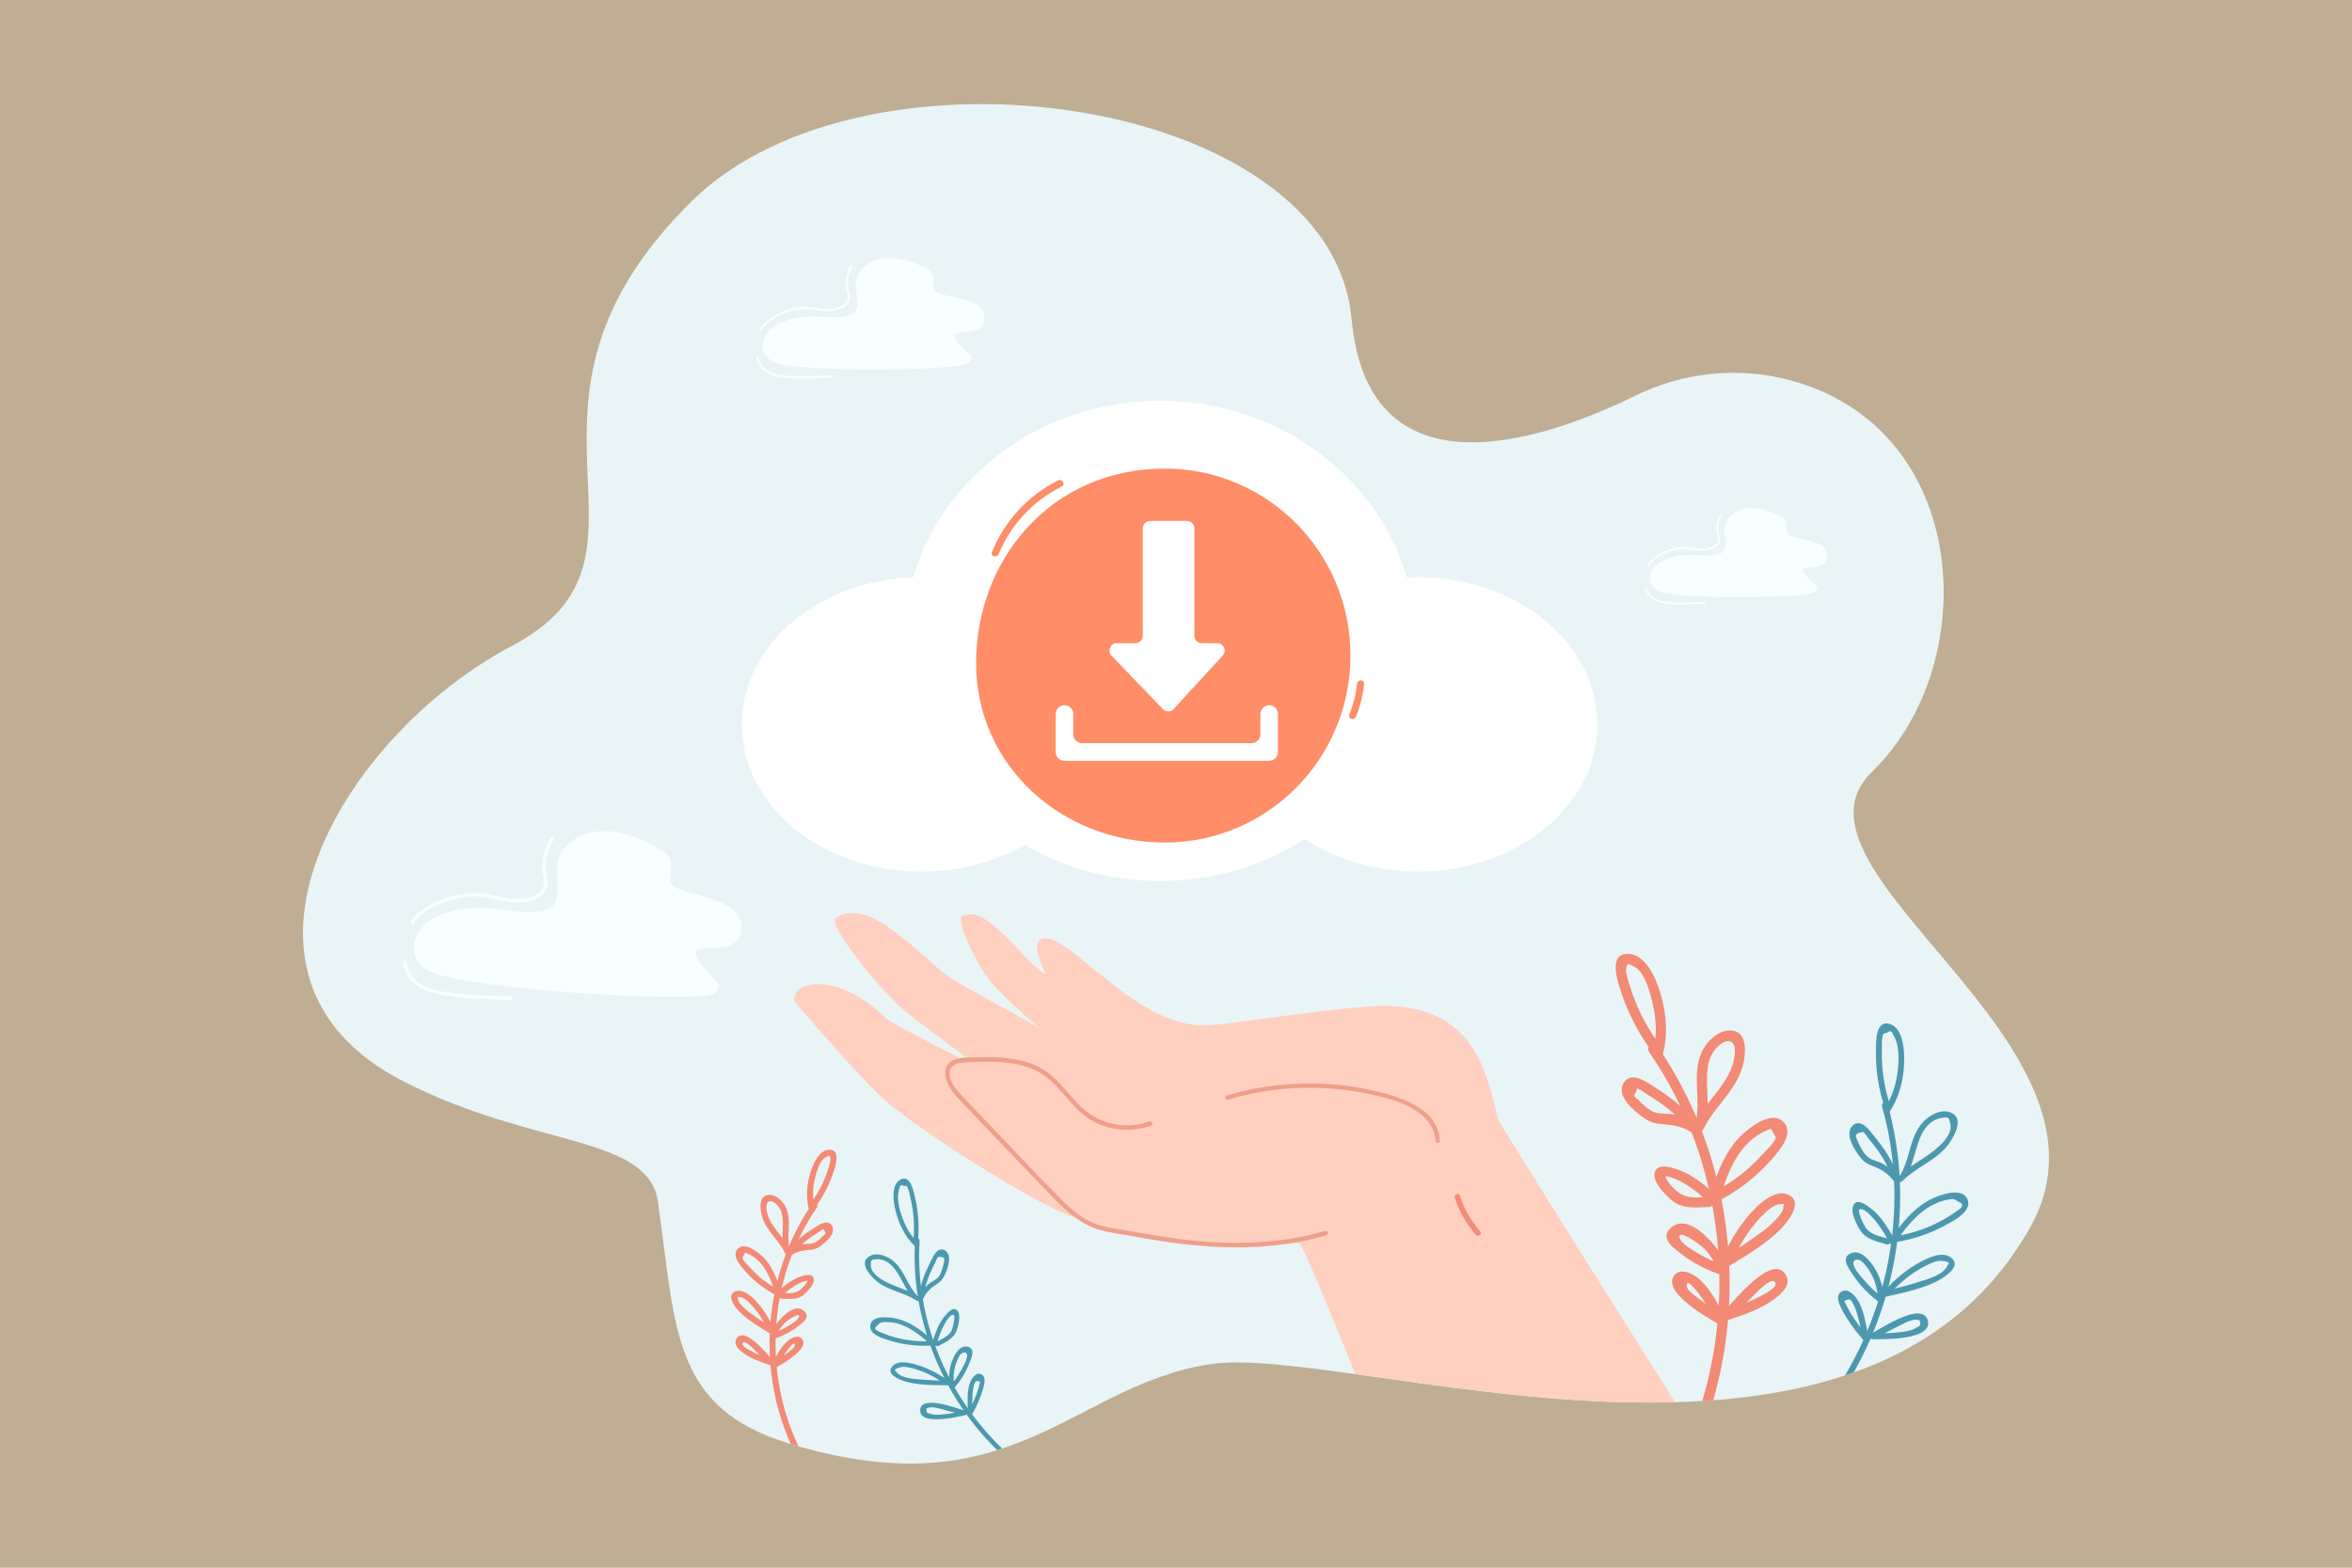 <?xml version="1.0" encoding="utf-8"?>
<!-- Generator: Adobe Illustrator 27.5.0, SVG Export Plug-In . SVG Version: 6.00 Build 0)  -->
<svg version="1.1" id="_x3C_Layer_x3E_" xmlns="http://www.w3.org/2000/svg" xmlns:xlink="http://www.w3.org/1999/xlink" x="0px"
	 y="0px" viewBox="0 0 3000 2000" style="enable-background:new 0 0 3000 2000;" xml:space="preserve">
<rect style="fill:#bfae93;" width="3000" height="2000"/>
<g>
	<defs>
		<path id="SVGID_1_" d="M2283.396,485.105c-66.158-17.786-136.587-10.278-198.08,19.95
			c-106.569,52.386-339.609,138.333-361.404-98.483c-26.212-284.802-619.267-368.101-840.872-150.591
			c-269.585,264.603-10.982,452.295-230.002,567.983C434.017,939.652,256.07,1246.7,514.159,1379.32
			c167.123,85.877,313.137,67.917,325.244,154.652c22.843,163.658,18.16,262.527,168.282,308.001
			c283.887,85.993,358.032-73.636,534.893-101.46c176.861-27.824,829.422,213.731,1047.319-175.413
			c131.354-234.586-333.722-453.075-201.756-580.895C2528.592,848.167,2516.017,547.645,2283.396,485.105z"/>
	</defs>
	<clipPath id="SVGID_00000019648279917565208610000009984316957416840609_">
		<use xlink:href="#SVGID_1_"  style="overflow:visible;"/>
	</clipPath>
	<g style="clip-path:url(#SVGID_00000019648279917565208610000009984316957416840609_);">
		<g>
			<path style="fill:#E9F4F6;" d="M2283.396,485.105c-66.158-17.786-136.587-10.278-198.08,19.95
				c-106.569,52.386-339.609,138.333-361.404-98.483c-26.212-284.802-619.267-368.101-840.872-150.591
				c-269.585,264.603-10.982,452.295-230.002,567.983C434.017,939.652,256.07,1246.7,514.159,1379.32
				c167.123,85.877,313.137,67.917,325.244,154.652c22.843,163.658,18.16,262.527,168.282,308.001
				c283.887,85.993,358.032-73.636,534.893-101.46c176.861-27.824,829.422,213.731,1047.319-175.413
				c131.354-234.586-333.722-453.075-201.756-580.895C2528.592,848.167,2516.017,547.645,2283.396,485.105z"/>
		</g>
	</g>
	<g style="clip-path:url(#SVGID_00000019648279917565208610000009984316957416840609_);">
		<g>
			<path style="fill:#FFCFBF;" d="M1913.146,1502.669c-35.457,18.383-127.929,31.782-226.047,40.82
				c-36.338,3.376-73.508,6.118-108.713,8.363c-86.894,5.395-162.638,7.326-188.511,6.246c-1.226-0.081-2.632-0.235-4.044-0.476
				l-0.087,0.007c-3.704-0.589-8.068-1.826-13.077-3.536c-58.089-20.236-196.108-110.715-236.368-143.984
				c-37.284-30.795-122.927-132.579-122.927-132.579c-4.05-26.877,55.59-38.91,117.87,22.656c3.955,3.882,57.639,31.51,93.36,49.79
				c0.72,0.294,1.445,0.674,2.171,1.055c2.897,1.435,5.621,2.883,8.16,4.171c11.33,5.76,19.389,9.764,21.114,10.678
				c-1.485-1.194-7.018-5.216-15.037-10.967c-1.844-1.341-3.782-2.761-5.813-4.262c-0.646-0.474-1.299-1.034-2.031-1.501
				c-26.205-19.178-67.374-49.503-82.935-62.782c-22.827-19.435-97.74-107.311-83.319-115.902
				c38.526-22.711,86.834,28.156,135.13,69.7c16.78,14.406,96.916,54.137,125.199,73.157c-18.025-15.88-55.54-49.706-67.287-65.542
				c-15.642-21.202-42.339-75.456-32.021-79.552c18.864-7.448,37.397,5.954,83.201,55.965
				c38.674,42.19,128.346,62.984,151.405,75.17c46.291,24.358,134.009-2.272,276.035-14.825
				c60.73-5.468,113.965,6.429,144.013,59.483c24.347,42.99,27.695,99.656,44.849,138.043
				C1930.795,1489.563,1925.306,1496.429,1913.146,1502.669z"/>
			<path style="fill:#FFCFBF;" d="M1343.599,1261.303c0,0-43.233-72.825-4.829-63.443c38.404,9.382,116.638,113.569,200.044,110.322
				l-46.067,32.828L1343.599,1261.303z"/>
			<g>
				<g>
					<path style="fill:#FFCFBF;" d="M2147.551,1806.348l-384.457,29.265c-17.741-38.468-96.339-241.173-106.253-250.09l-0.093-0.08
						c-0.379-0.407-0.659-0.647-1.032-0.967c-2.517-2.161-4.635-3.655-6.373-4.743c-3.377-2.008-5.322-2.383-5.415-2.463
						c-18.162-10.816-40.838-19.11-65.541-25.42l-0.093-0.08c-94.294-24.276-216.676-20.363-217.049-20.683
						c-28.189-29.221,26.599-65.032,106.996-95.113l10.809-7.182c46.678-17.494,78.393-26.198,121.548-38.457
						c5.885-1.668,30.414-2.202,35.873-3.75c0.087-0.007,0.087-0.007,0.087-0.007c4.605-1.309,9.13-2.525,13.482-3.727
						c26.373-7.235,77.886,6.642,87.099,6.353c128.768-4.04,128.777-18.255,147.115-1.702l0.007,0.086
						c5.42,4.815,7.856,8.202,7.856,8.202C1890.579,1400.788,2144.417,1800.662,2147.551,1806.348z"/>
				</g>
				<path style="fill:#FFCFBF;" d="M1743.023,1571.94c-77.453,23.049-216.411,16.855-296.54,0.813
					c-20.927-4.189-42.87-5.349-61.577-15.624c-16.815-9.236-30.435-23.224-43.759-37.026
					c-39.711-41.134-79.202-82.481-118.47-124.039c-10.892-11.527-21.449-31.296-8.889-40.977c4.521-3.485,10.604-3.94,16.303-4.258
					c35.976-2.008,75.139-3.138,104.349,17.959c19.351,13.977,31.575,36.008,50.494,50.565
					c22.789,17.535,54.776,22.325,81.702,12.236L1743.023,1571.94z"/>
				<g>
					<path style="fill:#EF9F8A;" d="M1690.412,1570.337c-55.364,16.294-113.425,18.011-170.543,12.194
						c-29.294-2.984-58.06-8.594-87.099-13.252c-14.574-2.338-29.451-4.671-42.865-11.159c-13.277-6.422-24.646-16.433-35.061-26.71
						c-21.701-21.413-42.47-43.848-63.539-65.88c-21.577-22.563-43.155-45.131-64.536-67.88
						c-7.253-7.717-18.796-21.255-14.871-32.906c2.274-6.748,9.302-8.499,15.643-9.064c7.243-0.646,14.573-0.844,21.84-1.049
						c26.174-0.738,54.364,0.498,77.488,14.194c25.173,14.91,38.146,43.316,62.795,58.884c23.347,14.745,52.698,17.623,78.577,8.267
						c3.464-1.252,0.956-6.41-2.49-5.164c-26.841,9.704-57.954,4.747-80.26-13.14c-21.171-16.976-34.118-42.219-58.591-55.379
						c-24.057-12.935-52.271-14.185-78.992-13.317c-10.692,0.347-25.716-1.231-34.918,5.256c-8.435,5.946-8.554,16.329-5.249,25.223
						c4.734,12.737,14.849,22.116,23.971,31.751c11.379,12.019,22.776,24.02,34.192,36.003
						c22.832,23.967,45.739,47.862,68.719,71.687c19.942,20.675,40.085,42.244,68.624,50.287
						c14.184,3.997,28.907,5.572,43.367,8.233c15.13,2.784,30.279,5.405,45.518,7.527c66.32,9.237,134.616,10.081,199.359-8.974
						C1694.994,1574.937,1693.959,1569.293,1690.412,1570.337L1690.412,1570.337z"/>
				</g>
				<g>
					<path style="fill:#EF9F8A;" d="M1836.546,1455.291c-2.426-41.004-48.712-55.462-81.872-63.279
						c-40.011-9.433-81.691-12.027-122.573-7.777c-22.841,2.375-45.434,6.91-67.438,13.475c-3.357,1.002-1.514,6.129,1.842,5.127
						c37.457-11.175,76.619-16.188,115.686-14.952c19.507,0.617,38.965,2.846,58.116,6.599c18.658,3.656,37.989,8.149,55.218,16.388
						c17.904,8.563,34.347,23.871,35.588,44.832C1831.322,1459.205,1836.753,1458.792,1836.546,1455.291L1836.546,1455.291z"/>
				</g>
			</g>
			<g>
				<path style="fill:#F18E7B;" d="M1855.52,1528.061c4.386,13.456,10.933,26.266,19.281,37.696
					c2.353,3.222,4.856,6.333,7.491,9.329c0.637,0.724,1.261,1.278,2.246,1.47c0.868,0.169,1.991-0.022,2.708-0.566
					c1.391-1.054,2.22-3.458,0.904-4.954c-4.579-5.206-8.749-10.765-12.453-16.627c-1.838-2.909-3.563-5.889-5.168-8.933
					c-0.092-0.175-0.619-1.19-0.268-0.506c-0.205-0.399-0.408-0.8-0.608-1.201c-0.402-0.803-0.795-1.61-1.18-2.421
					c-0.749-1.577-1.466-3.168-2.152-4.773c-1.527-3.578-2.891-7.224-4.097-10.922c-0.578-1.772-2.813-2.862-4.556-2.147
					C1855.838,1524.255,1854.901,1526.162,1855.52,1528.061L1855.52,1528.061z"/>
			</g>
		</g>
	</g>
	<g style="clip-path:url(#SVGID_00000019648279917565208610000009984316957416840609_);">
		<g>
			<g>
				<path style="fill:#4C99AF;" d="M2271.898,1854.252c94.233-84.588,146.925-210.874,144.348-337.186
					c-0.73-35.773-5.984-71.253-15.704-105.686c-1.314-4.657,5.821-7.058,7.139-2.39c34.93,123.73,11.595,260.904-59.192,367.886
					c-20.106,30.387-43.889,58.083-71.006,82.424C2273.916,1862.503,2268.286,1857.494,2271.898,1854.252L2271.898,1854.252z"/>
			</g>
		</g>
		<g>
			<g>
				<path style="fill:#4C99AF;" d="M2387.73,1701.037c9.481,0.035,18.989,0.077,28.439-0.796c8.616-0.796,21.946-1.484,29.083-7.036
					c4.108-0.989,5.05-4.034,2.825-9.136c-3.655-0.748-7.251-0.529-10.79,0.658c-5.273,1.468-10.119,4.274-14.968,6.726
					c-9.682,4.894-19.315,9.888-28.972,14.831c-4.274,2.188-8.436-4.09-4.122-6.298c10.02-5.13,63.325-40.694,69.8-15.174
					c6.392,25.197-58.492,23.785-70.822,23.74C2383.377,1708.533,2382.881,1701.019,2387.73,1701.037L2387.73,1701.037z"/>
			</g>
		</g>
		<g>
			<g>
				<path style="fill:#4C99AF;" d="M2403.161,1647.146c14.829-3.363,29.578-7.144,44.1-11.666
					c10.652-3.317,32.346-9.157,36.734-21.089c3.288-2.992,1.688-4.855-4.8-5.589c-1.814-0.096-3.627-0.191-5.441-0.287
					c-3.909,0.284-7.785,1.809-11.355,3.34c-6.839,2.932-13.384,6.746-19.622,10.788c-12.611,8.171-23.729,18.135-33.596,29.44
					c-3.186,3.65-8.778-1.39-5.585-5.048c13.502-15.47,29.478-28.543,47.709-38.076c10.789-5.642,30.559-14.398,40.218-1.557
					c8.193,10.891-15.092,24.367-22.438,27.91c-19.681,9.491-42.348,14.168-63.533,18.973
					C2400.86,1655.349,2398.438,1648.218,2403.161,1647.146L2403.161,1647.146z"/>
			</g>
		</g>
		<g>
			<g>
				<path style="fill:#4C99AF;" d="M2418.367,1577.025c15.352-2.569,30.317-6.884,44.582-13.14
					c6.973-3.058,13.729-6.573,20.255-10.491c3.138-1.884,6.226-3.849,9.239-5.929c1.466-0.981,2.9-2.006,4.303-3.075
					c7.844-4.964,8.198-8.76,1.062-11.388c-4.96-3.527-6.164-3.683-11.602-2.88c-4.131,0.61-8.217,1.696-12.138,3.132
					c-7.173,2.626-13.885,6.382-20.025,10.913c-12.542,9.255-22.429,21.502-31.587,33.977c-2.863,3.899-8.434-1.169-5.585-5.048
					c12.905-17.577,27.625-34.417,47.656-43.959c10.332-4.922,36.245-14.228,44.033-0.966c9.59,16.33-17.004,29.37-27.583,35.164
					c-19.416,10.634-40.331,17.556-62.136,21.205C2414.061,1585.339,2413.634,1577.817,2418.367,1577.025L2418.367,1577.025z"/>
			</g>
		</g>
		<g>
			<g>
				<path style="fill:#4C99AF;" d="M2420.862,1501.781c10.326-10.504,22.781-17.865,34.973-25.947
					c12.616-8.364,38.271-27.299,30.983-45.144c-0.277-4.172-2.516-5.788-6.718-4.849c-2.753,0.007-5.439,0.466-8.058,1.377
					c-4.3,1.426-8.427,3.975-11.713,7.06c-6.777,6.363-10.68,15.093-13.678,23.724c-5.4,15.544-8.027,31.652-16.931,45.782
					c-2.56,4.062-9.286,0.667-6.696-3.443c12.239-19.423,12.291-43.876,25.087-62.967c8.24-12.293,28.88-26.416,43.792-16.022
					c13.478,9.395-2.795,34.846-10.338,43.151c-15.774,17.365-38.723,25.65-55.119,42.327
					C2423.062,1510.273,2417.453,1505.249,2420.862,1501.781L2420.862,1501.781z"/>
			</g>
		</g>
		<g>
			<g>
				<path style="fill:#4C99AF;" d="M2402.875,1415.788c9.397-13.667,14.73-29.044,17.064-45.415
					c2.258-15.839,3.611-36.408-5.365-50.626c-1.605-4.767-4.263-5.418-7.974-1.955c-3.85,0.041-5.593,1.686-5.228,4.935
					c-1.501,3.612-0.856,10.216-0.994,14.109c-0.27,7.573-0.116,15.164,0.431,22.721c1.259,17.375,4.795,34.374,10.157,50.935
					c1.494,4.616-5.646,7.003-7.139,2.39c-7.507-23.189-11.467-47.379-11.06-71.783c0.174-10.416-1.028-40.402,17.49-34.806
					c17.317,5.233,18.997,33.848,18.567,48.169c-0.688,22.918-6.153,45.715-19.253,64.769
					C2406.866,1423.164,2400.129,1419.781,2402.875,1415.788L2402.875,1415.788z"/>
			</g>
		</g>
		<g>
			<g>
				<path style="fill:#4C99AF;" d="M2412.288,1500.017c-4.174-12.389-10.622-23.464-18.326-33.976
					c-3.438-4.692-7.068-9.237-10.753-13.736c-1.593-1.944-4.568-7.255-6.916-8.207c-7.728,1.056-10.521,3.675-8.378,7.857
					c0.603,1.73,1.298,3.423,2.085,5.079c2.921,6.425,6.944,14.359,12.463,19.002c4.666,3.925,10.916,4.913,16.347,7.371
					c9.756,4.416,17.568,11.491,23.743,20.144c2.82,3.952-3.487,8.061-6.299,4.122c-7.141-10.005-16.032-15.707-27.403-20.033
					c-6.272-2.386-11.087-5.04-15.396-10.333c-7.076-8.693-21.445-30.281-10.686-40.986c10.619-10.566,21.85,5.84,27.846,13.21
					c11.927,14.66,22.734,30.048,28.814,48.096C2420.977,1502.228,2413.835,1504.61,2412.288,1500.017L2412.288,1500.017z"/>
			</g>
		</g>
		<g>
			<g>
				<path style="fill:#4C99AF;" d="M2410.146,1585.274c-4.498-7.907-8.968-15.915-14.473-23.182
					c-3.564-4.705-16.281-21.182-23.388-19.447c-4.559,1.112,5.888,21.909,8.189,24.719c6.638,8.104,18.375,10.123,28.05,12.849
					c4.637,1.307,3.133,8.686-1.54,7.369c-12.448-3.508-27.01-6.399-34.365-18.141c-4.459-7.119-13.223-23.952-8.319-32.408
					c5.05-8.708,16.914,0.693,22.337,4.889c13.196,10.212,21.696,24.973,29.807,39.231
					C2418.833,1585.349,2412.548,1589.495,2410.146,1585.274L2410.146,1585.274z"/>
			</g>
		</g>
		<g>
			<g>
				<path style="fill:#4C99AF;" d="M2395.823,1660.562c-12.502-9.392-23.427-20.659-32.076-33.71
					c-4.817-7.268-16.131-21.325-3.969-27.482c11.67-5.909,22.55,5.773,28.602,14.268c8.36,11.733,13.003,25.454,14.444,39.723
					c0.488,4.831-7.029,5.284-7.515,0.474c-0.991-9.817-3.571-19.352-8.256-28.078c-1.976-3.68-4.273-7.227-6.847-10.516
					c-1.637-2.091-3.428-4.271-5.473-5.989c-3.95-3.318-11.92-3.476-10.573,3.66c1.393,7.377,10.714,16.935,15.477,22.459
					c6.335,7.347,13.486,13.785,21.235,19.607C2404.741,1657.884,2399.677,1663.457,2395.823,1660.562L2395.823,1660.562z"/>
			</g>
		</g>
		<g>
			<g>
				<path style="fill:#4C99AF;" d="M2375.474,1708.248c-9.972-11.54-19.031-23.93-26.098-37.484
					c-3.228-6.191-8.704-17.654-0.744-22.847c8.019-5.231,16.797,4.224,20.727,10.439c7.443,11.772,9.83,27.118,12.507,40.505
					c0.939,4.697-6.191,7.13-7.139,2.39c-1.627-8.133-3.386-16.276-5.73-24.237c-1.22-4.142-2.545-8.323-4.57-12.156
					c-2.075-3.929-3.995-9.281-8.762-6.349c-3.098,0.47-3.749,1.847-1.952,4.131c1.103,2.396,2.307,4.739,3.614,7.03
					c1.937,3.524,4.033,6.963,6.204,10.346c5.111,7.963,10.806,15.49,16.992,22.648
					C2383.647,1706.279,2378.643,1711.916,2375.474,1708.248L2375.474,1708.248z"/>
			</g>
		</g>
	</g>
	<g style="clip-path:url(#SVGID_00000019648279917565208610000009984316957416840609_);">
		<g>
			<g>
				<path style="fill:#F28A75;" d="M2128.099,1889.49c73.616-130.982,84.512-292.667,33.8-433.672
					c-14.519-40.369-34.231-78.569-58.515-113.92c-4.72-6.87,6.308-13.658,11.025-6.793
					c87.265,127.031,113.208,292.019,73.779,440.597c-11.104,41.84-27.456,82.145-48.663,119.877
					C2135.448,1902.834,2124.007,1896.77,2128.099,1889.49L2128.099,1889.49z"/>
			</g>
		</g>
		<g>
			<g>
				<path style="fill:#F28A75;" d="M2201.647,1671.271c11.608-3.892,23.321-7.741,34.405-12.993
					c4.599-2.179,28.845-13.617,28.66-19.445c-0.472-14.895-24.172,9.88-26.744,12.521c-8.888,9.125-17.747,18.279-26.62,27.418
					c-5.793,5.967-15.224-2.91-9.399-8.91c8.921-9.188,61.685-75.285,76.919-41.311c5.304,11.828-7.317,22.505-15.611,28.676
					c-17.136,12.751-37.806,19.713-57.837,26.429C2197.504,1686.311,2193.746,1673.92,2201.647,1671.271L2201.647,1671.271z"/>
			</g>
		</g>
		<g>
			<g>
				<path style="fill:#F28A75;" d="M2197.931,1604.588c13.919-8.542,27.601-17.451,40.917-26.908
					c7.695-5.465,15.439-11.025,22.16-17.686c4.486-4.445,14.566-14.049,13.741-20.763c1.759-3.274,0.641-4.199-3.353-2.774
					c-2.623-0.432-5.027,0.085-7.212,1.552c-5.031,2.004-9.098,5.83-12.993,9.49c-5.698,5.354-10.956,11.385-15.78,17.52
					c-11.067,14.076-19.675,29.528-26.519,46.042c-3.188,7.692-14.593,1.551-11.426-6.09c10.219-24.657,24.933-47.866,44.326-66.382
					c10.143-9.685,28.972-22.94,43.087-11.975c13.599,10.565-6.556,34.406-14.472,42.29c-18.798,18.722-43.216,32.921-65.684,46.709
					C2197.625,1619.969,2190.807,1608.959,2197.931,1604.588L2197.931,1604.588z"/>
			</g>
		</g>
		<g>
			<g>
				<path style="fill:#F28A75;" d="M2187.23,1520.135c15.69-8.445,30.431-18.344,43.711-30.268
					c5.932-5.327,11.57-10.962,16.895-16.896c3.921-4.369,17.118-16.258,17.048-22.187c-1.976-3.586-3.953-7.171-5.929-10.757
					c-2.53,0.718-4.968,1.665-7.317,2.843c-3.725,1.67-7.261,3.606-10.637,5.903c-6.743,4.589-12.774,10.334-17.925,16.654
					c-13.142,16.124-20.689,35.792-26.913,55.4c-2.506,7.894-15.158,5.109-12.637-2.835c8.012-25.241,18.207-50.729,37.587-69.511
					c10.568-10.241,37.469-31.33,52.463-18.215c17.079,14.938-4.777,38.464-14.745,49.835
					c-18.284,20.858-40.426,37.934-64.809,51.058C2186.72,1535.091,2179.866,1524.099,2187.23,1520.135L2187.23,1520.135z"/>
			</g>
		</g>
		<g>
			<g>
				<path style="fill:#F28A75;" d="M2161.318,1434.283c9.491-19.362,24.517-34.338,36.562-51.986
					c4.972-7.285,9.376-15.19,12.02-23.639c2.252-7.197,6.255-24.261-1.291-29.135c-8.459-5.464-20.473,7.601-24.448,14.299
					c-5.864,9.88-6.921,21.846-6.92,33.072c0.003,19.685,2.901,38.85-1.681,58.278c-1.915,8.117-14.551,5.281-12.636-2.835
					c6.823-28.926-4.741-59.825,6.672-87.994c6.254-15.435,24.85-34.459,43.499-28.74c18.272,5.604,12.662,37.409,7.841,50.521
					c-10.375,28.217-35.1,47.542-48.192,74.249C2169.073,1447.86,2157.652,1441.761,2161.318,1434.283L2161.318,1434.283z"/>
			</g>
		</g>
		<g>
			<g>
				<path style="fill:#F28A75;" d="M2107.768,1344.549c5.719-20.355,5.348-41.156,0.794-61.726
					c-3.187-14.393-10.707-46.27-27.408-51.085c-4.668-3.946-7.043-1.386-7.125,7.68c0.358,1.531,0.716,3.061,1.074,4.592
					c0.461,4.512,2.408,9.282,3.739,13.644c2.754,9.02,5.993,17.898,9.735,26.555c7.908,18.295,18.233,35.366,30.115,51.335
					c4.971,6.68-6.073,13.447-11.025,6.793c-16.795-22.571-30.093-47.477-39.045-74.174c-4.296-12.811-18.771-51.819,7.931-51.311
					c22.527,0.428,35.381,30.913,40.835,48.699c8.144,26.555,10.586,54.888,3.015,81.834
					C2118.156,1355.387,2105.511,1352.58,2107.768,1344.549L2107.768,1344.549z"/>
			</g>
		</g>
		<g>
			<g>
				<path style="fill:#F28A75;" d="M2150.611,1437.518c-9.852-12.809-22.095-23.033-35.375-32.14
					c-5.434-3.727-11.028-7.219-16.63-10.686c-1.725-1.068-5.829-4.748-7.849-4.75c-2.104-1.881-3.384-0.811-3.838,3.21
					c-3.677,3.574-2.918,6.693,2.275,9.356c4.706,5.038,10.15,10.377,16.032,13.994c8.207,5.047,16.671,3.944,25.793,4.811
					c12.8,1.217,24.331,6.028,34.754,13.406c6.709,4.749,0.704,16.235-6.089,11.426c-13.882-9.826-26.563-11.014-42.979-12.422
					c-9.179-0.787-15.991-4.293-23.223-9.85c-10.775-8.279-31.819-25.685-22.736-41.791c9.485-16.819,29.825-1.509,40.236,5.103
					c19.089,12.121,36.768,25.486,50.654,43.539C2166.708,1437.321,2155.656,1444.078,2150.611,1437.518L2150.611,1437.518z"/>
			</g>
		</g>
		<g>
			<g>
				<path style="fill:#F28A75;" d="M2181.107,1535.127c-9.423-8.37-18.852-16.884-29.705-23.394
					c-5.28-3.167-24.751-14.66-31.017-9.768c1.024-1.922,2.049-3.845,3.073-5.767c-0.176,10.147,13.363,23.086,21.27,27.464
					c10.194,5.645,23.187,3.788,34.582,3.192c8.342-0.437,8.829,12.504,0.509,12.939c-16.973,0.889-34.986,2.796-48.54-9.386
					c-7.574-6.807-23.86-22.827-20.684-34.536c3.49-12.866,22.197-6.397,30.619-3.368c18.824,6.77,34.075,20.144,48.802,33.224
					C2196.243,1531.259,2187.344,1540.667,2181.107,1535.127L2181.107,1535.127z"/>
			</g>
		</g>
		<g>
			<g>
				<path style="fill:#F28A75;" d="M2195.824,1626.688c-18.454-6.13-35.557-14.758-50.992-26.661
					c-9.013-6.951-26.983-19.098-15.514-31.726c24.208-26.655,64.071,25.124,72.65,43.685c3.452,7.468-7.526,14.363-11.025,6.792
					c-4.396-9.51-9.749-18.2-17.066-25.799c-3.515-3.65-33.201-25.781-31.734-14.782c1.088,8.153,18.105,17.323,24.463,21.179
					c10.135,6.148,20.802,10.938,32.053,14.675C2206.505,1616.658,2203.728,1629.314,2195.824,1626.688L2195.824,1626.688z"/>
			</g>
		</g>
		<g>
			<g>
				<path style="fill:#F28A75;" d="M2189.481,1687.743c-12.515-7.397-72.122-40.978-53.043-61.635
					c7.256-7.857,19.691-2.468,26.712,2.449c14.852,10.402,24.287,28.573,33.155,43.864c4.172,7.194-6.829,14.028-11.025,6.792
					c-4.411-7.606-8.917-15.187-13.892-22.442c-3.112-4.538-6.297-9.224-10.254-13.084c-2.596-2.532-9.138-11.329-9.715-4.028
					c-0.536,6.79,11.77,14.078,16.869,18.137c8.639,6.877,17.786,12.909,27.283,18.523
					C2202.722,1680.544,2196.672,1691.993,2189.481,1687.743L2189.481,1687.743z"/>
			</g>
		</g>
	</g>
	<g style="clip-path:url(#SVGID_00000019648279917565208610000009984316957416840609_);">
		<g>
			<g>
				<path style="fill:#4C99AF;" d="M1343.013,1896.433c-85.135-48.445-145.726-135.239-164.544-231.14
					c-5.329-27.16-7.191-54.842-5.505-82.467c0.228-3.736-5.561-4.378-5.789-0.633c-6.061,99.268,34.129,199.118,105.223,268.345
					c20.194,19.663,42.724,36.688,67.223,50.629C1342.844,1903.001,1346.276,1898.29,1343.013,1896.433L1343.013,1896.433z"/>
			</g>
		</g>
		<g>
			<g>
				<path style="fill:#4C99AF;" d="M1230.269,1799.665c-7.161,1.585-14.341,3.18-21.628,4.074
					c-6.644,0.815-16.832,2.486-23.14-0.537c-3.268-0.072-4.48-2.219-3.638-6.441c2.639-1.166,5.394-1.592,8.264-1.277
					c4.227,0.243,8.352,1.567,12.42,2.623c8.123,2.108,16.225,4.299,24.338,6.448c3.59,0.951,5.704-4.478,2.08-5.438
					c-8.417-2.23-54.556-20.349-55.254,0.006c-0.689,20.096,48.123,8.362,57.435,6.301
					C1234.792,1804.615,1233.931,1798.854,1230.269,1799.665L1230.269,1799.665z"/>
			</g>
		</g>
		<g>
			<g>
				<path style="fill:#4C99AF;" d="M1209.745,1761.467c-11.762-0.104-23.532-0.537-35.252-1.568
					c-8.597-0.756-25.955-1.604-31.233-9.902c-2.977-1.721-2.074-3.392,2.709-5.013c1.355-0.37,2.71-0.741,4.066-1.111
					c3.002-0.428,6.182,0.088,9.132,0.658c5.651,1.092,11.226,2.899,16.605,4.929c10.876,4.103,20.918,9.807,30.234,16.73
					c3.008,2.235,6.406-2.494,3.392-4.734c-12.749-9.473-26.974-16.728-42.322-20.938c-9.083-2.491-25.466-5.859-30.656,5.435
					c-4.402,9.58,15.414,15.937,21.549,17.407c16.437,3.939,34.339,3.747,51.143,3.896
					C1212.833,1767.289,1213.491,1761.5,1209.745,1761.467L1209.745,1761.467z"/>
			</g>
		</g>
		<g>
			<g>
				<path style="fill:#4C99AF;" d="M1186.723,1710.964c-12.026,0.582-24.048-0.219-35.859-2.603
					c-5.773-1.165-11.458-2.711-17.035-4.6c-2.682-0.908-5.339-1.885-7.958-2.962c-1.269-0.501-2.522-1.04-3.758-1.617
					c-6.745-2.463-7.637-5.274-2.675-8.433c3.17-3.481,4.053-3.797,8.296-4.084c3.223-0.218,6.49-0.069,9.69,0.372
					c5.854,0.806,11.545,2.541,16.931,4.957c11.002,4.934,20.488,12.566,29.462,20.489c2.805,2.477,6.183-2.27,3.392-4.734
					c-12.644-11.164-26.54-21.473-43.25-25.393c-8.619-2.022-29.736-4.796-33.442,6.509c-4.564,13.92,17.681,19.405,26.63,22.045
					c16.424,4.846,33.371,6.64,50.453,5.813C1191.345,1716.54,1190.431,1710.784,1186.723,1710.964L1186.723,1710.964z"/>
			</g>
		</g>
		<g>
			<g>
				<path style="fill:#4C99AF;" d="M1172.467,1654.499c-9.533-6.242-20.157-9.758-30.701-13.863
					c-10.911-4.248-33.416-14.343-30.841-29.029c-0.476-3.199,0.951-4.789,4.28-4.77c2.082-0.447,4.188-0.542,6.317-0.284
					c3.484,0.371,7.024,1.619,10.014,3.411c6.169,3.695,10.554,9.653,14.239,15.684c6.637,10.862,11.271,22.605,20.324,31.822
					c2.603,2.65,7.129-1.022,4.495-3.704c-12.444-12.669-16.504-31.144-29.314-43.471c-8.249-7.938-26.173-15.219-35.736-4.911
					c-8.643,9.317,7.841,25.88,14.909,30.917c14.778,10.533,33.487,13.022,48.621,22.932
					C1172.2,1661.279,1175.615,1656.559,1172.467,1654.499L1172.467,1654.499z"/>
			</g>
		</g>
		<g>
			<g>
				<path style="fill:#4C99AF;" d="M1171.926,1586.541c-9.35-8.785-15.909-19.532-20.364-31.523
					c-4.311-11.601-8.715-26.926-4.268-39.149c0.43-3.867,2.332-4.797,5.706-2.788c2.917-0.602,4.504,0.355,4.763,2.871
					c1.729,2.484,2.326,7.581,3.071,10.501c1.449,5.679,2.581,11.443,3.41,17.245c1.905,13.341,2.026,26.771,0.697,40.17
					c-0.371,3.735,5.419,4.365,5.789,0.633c1.862-18.762,0.878-37.698-3.442-56.077c-1.844-7.844-5.865-30.708-18.943-23.433
					c-12.229,6.803-8.795,28.708-6.115,39.463c4.288,17.21,12.166,33.543,25.201,45.792
					C1170.121,1592.773,1174.658,1589.108,1171.926,1586.541L1171.926,1586.541z"/>
			</g>
		</g>
		<g>
			<g>
				<path style="fill:#4C99AF;" d="M1178.658,1651.756c1.118-10.051,4.172-19.482,8.266-28.695c1.828-4.112,3.824-8.144,5.87-12.151
					c0.884-1.732,2.26-6.235,3.878-7.34c6.015-0.472,8.556,1.048,7.625,4.561c-0.171,1.407-0.418,2.801-0.741,4.182
					c-1.152,5.336-2.888,11.995-6.297,16.412c-2.882,3.734-7.443,5.509-11.145,8.259c-6.648,4.942-11.39,11.574-14.635,19.13
					c-1.482,3.451,3.961,5.52,5.439,2.08c3.753-8.737,9.535-14.509,17.42-19.648c4.348-2.834,7.552-5.632,9.939-10.341
					c3.919-7.734,11.231-26.415,1.339-32.737c-9.763-6.241-15.555,8.007-18.876,14.563c-6.605,13.042-12.244,26.45-13.872,41.092
					C1172.454,1654.855,1178.244,1655.482,1178.658,1651.756L1178.658,1651.756z"/>
			</g>
		</g>
		<g>
			<g>
				<path style="fill:#4C99AF;" d="M1194.294,1715.847c2.1-6.716,4.162-13.504,7.129-19.902c1.921-4.142,8.824-18.688,14.481-18.545
					c3.629,0.091-0.848,17.529-2.126,20.031c-3.685,7.217-12.225,10.672-19.09,14.324c-3.29,1.75-0.94,7.08,2.375,5.317
					c8.833-4.699,19.364-9.278,22.993-19.362c2.2-6.114,6.057-20.279,0.96-25.864c-5.249-5.752-12.671,3.304-16.08,7.368
					c-8.295,9.888-12.293,22.443-16.081,34.554C1187.74,1717.332,1193.172,1719.432,1194.294,1715.847L1194.294,1715.847z"/>
			</g>
		</g>
		<g>
			<g>
				<path style="fill:#4C99AF;" d="M1217.498,1770.401c7.906-9.155,14.311-19.467,18.703-30.754
					c2.446-6.286,8.687-18.771-1.518-21.426c-9.793-2.547-16.096,8.071-19.274,15.487c-4.39,10.243-5.644,21.378-4.387,32.4
					c0.425,3.732,6.182,2.839,5.758-0.877c-0.865-7.584-0.482-15.214,1.625-22.581c0.888-3.106,2.042-6.165,3.447-9.075
					c0.893-1.85,1.889-3.792,3.152-5.426c2.441-3.158,8.439-4.587,8.594,1.028c0.16,5.805-5.314,14.563-8.006,19.521
					c-3.581,6.595-7.927,12.637-12.827,18.311C1210.316,1769.843,1215.06,1773.223,1217.498,1770.401L1217.498,1770.401z"/>
			</g>
		</g>
		<g>
			<g>
				<path style="fill:#4C99AF;" d="M1240.719,1803.1c5.641-10.362,10.451-21.217,13.564-32.624
					c1.422-5.21,3.677-14.775-3.193-17.392c-6.921-2.636-12.002,5.954-13.951,11.298c-3.691,10.122-2.972,22.114-2.794,32.673
					c0.062,3.705,5.852,4.372,5.789,0.633c-0.108-6.415-0.116-12.859,0.347-19.263c0.241-3.331,0.556-6.709,1.455-9.94
					c0.923-3.311,1.494-7.672,5.579-6.24c2.419-0.154,3.137,0.78,2.155,2.802c-0.44,1.992-0.965,3.962-1.576,5.908
					c-0.885,2.982-1.904,5.926-2.989,8.84c-2.554,6.86-5.621,13.485-9.12,19.913
					C1234.217,1802.956,1238.926,1806.394,1240.719,1803.1L1240.719,1803.1z"/>
			</g>
		</g>
	</g>
	<g style="clip-path:url(#SVGID_00000019648279917565208610000009984316957416840609_);">
		<g>
			<g>
				<path style="fill:#F28A75;" d="M1027.494,1862.6c-43.311-77.062-49.721-172.186-19.885-255.144
					c8.542-23.751,20.139-46.225,34.427-67.023c2.777-4.042-3.711-8.036-6.486-3.996c-51.341,74.737-66.604,171.805-43.407,259.218
					c6.533,24.616,16.153,48.329,28.63,70.528C1023.171,1870.45,1029.902,1866.883,1027.494,1862.6L1027.494,1862.6z"/>
			</g>
		</g>
		<g>
			<g>
				<path style="fill:#F28A75;" d="M984.224,1734.214c-6.829-2.29-13.72-4.554-20.242-7.644c-2.706-1.282-16.971-8.011-16.862-11.44
					c0.278-8.763,14.221,5.813,15.734,7.366c5.229,5.369,10.441,10.754,15.662,16.131c3.408,3.51,8.957-1.712,5.53-5.242
					c-5.248-5.406-36.291-44.293-45.254-24.305c-3.12,6.959,4.305,13.24,9.184,16.871c10.082,7.502,22.243,11.598,34.028,15.549
					C986.661,1743.062,988.872,1735.772,984.224,1734.214L984.224,1734.214z"/>
			</g>
		</g>
		<g>
			<g>
				<path style="fill:#F28A75;" d="M986.41,1694.982c-8.189-5.025-16.238-10.267-24.073-15.831
					c-4.527-3.215-9.083-6.486-13.038-10.405c-2.639-2.615-8.57-8.266-8.085-12.215c-1.035-1.926-0.377-2.47,1.973-1.632
					c1.543-0.254,2.957,0.05,4.243,0.913c2.96,1.179,5.353,3.43,7.644,5.583c3.352,3.15,6.446,6.698,9.284,10.308
					c6.511,8.281,11.575,17.373,15.602,27.088c1.876,4.526,8.585,0.912,6.722-3.583c-6.013-14.507-14.669-28.161-26.078-39.055
					c-5.968-5.698-17.045-13.496-25.349-7.045c-8.001,6.216,3.857,20.242,8.514,24.881c11.06,11.015,25.425,19.369,38.644,27.481
					C986.589,1704.031,990.601,1697.553,986.41,1694.982L986.41,1694.982z"/>
			</g>
		</g>
		<g>
			<g>
				<path style="fill:#F28A75;" d="M992.705,1645.295c-9.231-4.969-17.904-10.792-25.717-17.807c-3.49-3.134-6.807-6.45-9.94-9.94
					c-2.307-2.57-10.071-9.565-10.03-13.053c1.163-2.109,2.325-4.219,3.488-6.328c1.488,0.422,2.923,0.98,4.305,1.672
					c2.191,0.983,4.272,2.121,6.258,3.473c3.967,2.7,7.516,6.08,10.546,9.798c7.732,9.486,12.172,21.058,15.834,32.594
					c1.474,4.645,8.918,3.006,7.435-1.668c-4.714-14.85-10.712-29.846-22.114-40.896c-6.217-6.025-22.044-18.433-30.866-10.717
					c-10.048,8.789,2.81,22.63,8.675,29.32c10.757,12.272,23.784,22.318,38.129,30.039
					C993.005,1654.094,997.038,1647.627,992.705,1645.295L992.705,1645.295z"/>
			</g>
		</g>
		<g>
			<g>
				<path style="fill:#F28A75;" d="M1007.95,1594.785c-5.584-11.391-14.424-20.202-21.511-30.585
					c-2.925-4.286-5.516-8.937-7.072-13.908c-1.325-4.234-3.68-14.274,0.76-17.141c4.977-3.215,12.045,4.472,14.383,8.412
					c3.45,5.813,4.072,12.853,4.071,19.458c-0.002,11.581-1.707,22.857,0.989,34.287c1.126,4.776,8.561,3.107,7.435-1.668
					c-4.014-17.018,2.789-35.197-3.925-51.77c-3.679-9.081-14.62-20.274-25.592-16.909c-10.75,3.297-7.449,22.009-4.613,29.724
					c6.104,16.601,20.65,27.971,28.353,43.683C1003.388,1602.773,1010.107,1599.185,1007.95,1594.785L1007.95,1594.785z"/>
			</g>
		</g>
		<g>
			<g>
				<path style="fill:#F28A75;" d="M1039.456,1541.991c-3.365-11.975-3.146-24.214-0.467-36.315
					c1.875-8.468,6.299-27.222,16.125-30.055c2.746-2.322,4.143-0.815,4.192,4.518c-0.211,0.901-0.421,1.801-0.632,2.702
					c-0.271,2.655-1.417,5.461-2.2,8.027c-1.62,5.307-3.526,10.53-5.727,15.623c-4.652,10.764-10.727,20.807-17.718,30.202
					c-2.925,3.93,3.573,7.911,6.486,3.996c9.881-13.279,17.704-27.932,22.971-43.639c2.527-7.537,11.043-30.487-4.666-30.188
					c-13.253,0.252-20.816,18.187-24.025,28.651c-4.791,15.623-6.228,32.292-1.774,48.146
					C1033.344,1548.368,1040.783,1546.716,1039.456,1541.991L1039.456,1541.991z"/>
			</g>
		</g>
		<g>
			<g>
				<path style="fill:#F28A75;" d="M1014.25,1596.689c5.796-7.536,12.999-13.551,20.812-18.909c3.197-2.192,6.488-4.247,9.784-6.287
					c1.015-0.628,3.43-2.793,4.618-2.795c1.238-1.107,1.991-0.477,2.258,1.889c2.163,2.103,1.717,3.938-1.339,5.505
					c-2.769,2.964-5.971,6.105-9.432,8.233c-4.828,2.969-9.808,2.321-15.175,2.831c-7.531,0.716-14.315,3.547-20.447,7.887
					c-3.947,2.794-0.414,9.552,3.583,6.722c8.167-5.781,15.628-6.48,25.286-7.308c5.4-0.463,9.408-2.526,13.663-5.795
					c6.339-4.871,18.72-15.111,13.376-24.587c-5.58-9.895-17.547-0.888-23.672,3.002c-11.231,7.132-21.632,14.994-29.801,25.616
					C1004.779,1596.572,1011.281,1600.548,1014.25,1596.689L1014.25,1596.689z"/>
			</g>
		</g>
		<g>
			<g>
				<path style="fill:#F28A75;" d="M996.308,1654.115c5.544-4.924,11.091-9.934,17.476-13.764
					c3.106-1.863,14.562-8.625,18.248-5.747c-0.603-1.131-1.206-2.262-1.808-3.393c0.104,5.97-7.862,13.582-12.513,16.158
					c-5.998,3.321-13.641,2.229-20.346,1.878c-4.908-0.257-5.194,7.356-0.299,7.613c9.986,0.523,20.583,1.645,28.558-5.522
					c4.456-4.005,14.037-13.43,12.169-20.319c-2.053-7.569-13.059-3.764-18.014-1.981c-11.075,3.983-20.048,11.851-28.712,19.547
					C987.402,1651.839,992.638,1657.375,996.308,1654.115L996.308,1654.115z"/>
			</g>
		</g>
		<g>
			<g>
				<path style="fill:#F28A75;" d="M987.649,1707.984c10.857-3.607,20.919-8.682,30-15.686c5.303-4.089,15.875-11.236,9.127-18.666
					c-14.243-15.682-37.695,14.781-42.743,25.701c-2.031,4.394,4.428,8.45,6.487,3.996c2.586-5.595,5.735-10.707,10.041-15.178
					c2.068-2.147,19.534-15.168,18.67-8.697c-0.64,4.796-10.652,10.192-14.392,12.46c-5.963,3.617-12.239,6.435-18.858,8.634
					C981.365,1702.083,982.999,1709.528,987.649,1707.984L987.649,1707.984z"/>
			</g>
		</g>
		<g>
			<g>
				<path style="fill:#F28A75;" d="M991.381,1743.905c7.363-4.352,42.432-24.109,31.207-36.262
					c-4.269-4.622-11.585-1.452-15.716,1.441c-8.738,6.12-14.289,16.811-19.506,25.806c-2.455,4.232,4.017,8.253,6.486,3.996
					c2.595-4.475,5.246-8.935,8.173-13.204c1.831-2.67,3.705-5.427,6.033-7.698c1.527-1.49,5.376-6.666,5.716-2.37
					c0.315,3.995-6.924,8.283-9.924,10.671c-5.083,4.046-10.464,7.595-16.052,10.897
					C983.591,1739.669,987.15,1746.405,991.381,1743.905L991.381,1743.905z"/>
			</g>
		</g>
	</g>
	<g style="clip-path:url(#SVGID_00000019648279917565208610000009984316957416840609_);">
		<ellipse style="fill:#FFFFFF;" cx="1479.602" cy="817.635" rx="326.219" ry="306.344"/>
		<ellipse style="fill:#FFFFFF;" cx="1808.348" cy="924.165" rx="229.126" ry="187.85"/>
		<ellipse style="fill:#FFFFFF;" cx="1175.286" cy="924.165" rx="229.126" ry="187.85"/>
	</g>
	<g style="clip-path:url(#SVGID_00000019648279917565208610000009984316957416840609_);">
		<g>
			<path style="fill:#FF8D67;" d="M1245.038,845.945c0-131.731,95.293-248.115,240.819-248.115
				c130.72,0,236.689,106.789,236.689,238.52c0,131.731-105.969,238.52-236.689,238.52S1245.038,977.676,1245.038,845.945z"/>
		</g>
		<g>
			<g>
				<g>
					<path style="fill:#FFFFFF;" d="M1618.841,970.628h-261.102c-6.187,0-11.203-5.055-11.203-11.289v-48.38
						c0-6.235,5.016-11.289,11.203-11.289l0,0c6.187,0,11.203,5.054,11.203,11.289v25.801c0,6.235,5.016,11.289,11.203,11.289
						h216.29c6.187,0,11.203-5.054,11.203-11.289v-25.801c0-6.235,5.016-11.289,11.203-11.289h0.001
						c6.187,0,11.203,5.054,11.203,11.289v48.38C1630.044,965.573,1625.028,970.628,1618.841,970.628z"/>
				</g>
			</g>
			<g>
				<g>
					<path style="fill:#FFFFFF;" d="M1523.421,811.105V674.018c0-5.21-4.191-9.433-9.361-9.433h-47.095
						c-5.17,0-9.361,4.223-9.361,9.433v137.087c0,5.21-4.191,9.433-9.36,9.433h-23.702c-8.265,0-12.474,10.006-6.727,15.992
						l65.534,68.261c3.737,3.892,9.951,3.822,13.6-0.155l62.635-68.261c5.543-6.041,1.291-15.837-6.873-15.837h-19.931
						C1527.612,820.538,1523.421,816.315,1523.421,811.105z"/>
				</g>
			</g>
		</g>
		<g>
			<g>
				<path style="fill:#FF8D67;" d="M1273.776,706.833c15.748-37.953,44.069-67.909,80.555-86.201
					c5.175-2.594,0.631-10.403-4.532-7.814c-38.727,19.416-68.021,51.459-84.682,91.609
					C1262.89,709.793,1271.576,712.135,1273.776,706.833L1273.776,706.833z"/>
			</g>
		</g>
		<g>
			<g>
				<path style="fill:#FF8D67;" d="M1730.955,872.33c-1.412,13.677-4.85,26.809-10.054,39.507c-2.204,5.378,6.481,7.722,8.659,2.406
					c5.535-13.508,8.875-27.391,10.375-41.913C1740.532,866.544,1731.548,866.586,1730.955,872.33L1730.955,872.33z"/>
			</g>
		</g>
	</g>
	<g style="clip-path:url(#SVGID_00000019648279917565208610000009984316957416840609_);">
		<path style="fill:#F8FFFF;" d="M1179.367,341.472c0,0-48.124-27.342-77.984,0.012c-29.86,27.354,26.432,68.453-51.349,62.836
			c-77.781-5.617-92.287,43.153-63.593,57.304c28.694,14.151,237.333,11.505,249.184,1.475c11.85-10.03-7.302-13.62-17.055-30.507
			c-9.753-16.887,37.979,2.247,36.769-28.305c-1.21-30.552-65.01-21.593-64.846-37.061
			C1190.658,351.757,1191.158,346.868,1179.367,341.472z"/>
		<path style="fill:#F8FFFF;" d="M970.578,422.566c-0.255,0.063-0.528,0.064-0.797-0.009c-0.816-0.223-1.282-1.049-1.038-1.845
			c3.471-11.361,37.034-34.47,69.883-28.296c18.51,3.479,33.344,1.398,39.682-5.565c3.298-3.623,4.052-8.446,2.182-13.948
			c-5.942-17.468,3.589-33.34,3.997-34.006c0.438-0.716,1.384-0.96,2.115-0.546c0.73,0.412,0.968,1.327,0.531,2.042
			c-0.093,0.152-9.205,15.384-3.713,31.533c2.234,6.569,1.261,12.407-2.814,16.884c-7.188,7.897-22.719,10.283-42.615,6.543
			c-30.687-5.768-63.148,15.868-66.293,26.165C971.536,422.054,971.096,422.439,970.578,422.566z"/>
		<path style="fill:#F8FFFF;" d="M1060.616,481.632c-0.084,0.021-0.171,0.035-0.261,0.042c-2.03,0.158-49.961,3.794-71.204-1.653
			c-21.969-5.632-24.486-22.894-24.582-23.625c-0.108-0.817,0.495-1.574,1.335-1.694c0.845-0.118,1.616,0.449,1.725,1.266
			c0.093,0.678,2.435,16.053,22.354,21.16c20.739,5.318,69.684,1.603,70.175,1.565c0.85-0.066,1.583,0.548,1.637,1.372
			C1061.844,480.8,1061.333,481.455,1060.616,481.632z"/>
		<path style="fill:#F8FFFF;" d="M2269.782,657.934c0,0-38.486-21.866-62.366,0.01c-23.88,21.876,21.138,54.744-41.065,50.252
			c-62.203-4.492-73.804,34.51-50.857,45.827c22.947,11.317,189.801,9.201,199.278,1.18c9.477-8.021-5.84-10.893-13.64-24.397
			c-7.8-13.505,30.373,1.797,29.406-22.636c-0.968-24.433-51.99-17.269-51.859-29.639
			C2278.811,666.16,2279.212,662.25,2269.782,657.934z"/>
		<path style="fill:#F8FFFF;" d="M2102.808,722.788c-0.204,0.05-0.422,0.051-0.637-0.008c-0.653-0.178-1.025-0.839-0.83-1.475
			c2.776-9.086,29.617-27.567,55.887-22.629c14.803,2.782,26.666,1.118,31.735-4.45c2.637-2.897,3.24-6.754,1.745-11.154
			c-4.752-13.97,2.87-26.663,3.197-27.196c0.35-0.573,1.107-0.767,1.691-0.437c0.584,0.33,0.774,1.061,0.425,1.633
			c-0.074,0.122-7.362,12.303-2.969,25.218c1.787,5.254,1.009,9.923-2.25,13.503c-5.749,6.315-18.169,8.223-34.08,5.233
			c-24.541-4.613-50.501,12.69-53.016,20.925C2103.574,722.378,2103.222,722.686,2102.808,722.788z"/>
		<path style="fill:#F8FFFF;" d="M2174.814,770.024c-0.068,0.017-0.137,0.028-0.209,0.033c-1.623,0.126-39.955,3.034-56.943-1.322
			c-17.569-4.504-19.582-18.309-19.659-18.894c-0.086-0.654,0.396-1.259,1.067-1.355c0.675-0.094,1.292,0.359,1.379,1.012
			c0.074,0.542,1.948,12.838,17.877,16.923c16.585,4.253,55.728,1.282,56.121,1.252c0.68-0.053,1.266,0.438,1.309,1.097
			C2175.796,769.359,2175.387,769.883,2174.814,770.024z"/>
		<path style="fill:#F8FFFF;" d="M841.32,1083.222c0,0-67.473-45.351-114.222-8.577c-46.75,36.774,31.17,103.174-82.134,86.375
			c-113.304-16.8-139.926,53.033-99.458,76.922c40.467,23.889,346.347,43.008,364.81,29.624
			c18.463-13.384-9.194-20.754-21.618-46.563c-12.424-25.808,55.38,7.477,56.975-37.405c1.595-44.882-92.838-38.792-90.893-61.43
			C856.723,1099.531,857.995,1092.426,841.32,1083.222z"/>
		<path style="fill:#F8FFFF;" d="M526.574,1178.988c-0.38,0.064-0.78,0.035-1.166-0.102c-1.171-0.417-1.761-1.677-1.318-2.816
			c6.336-16.258,58.042-46.406,105.475-33.742c26.727,7.135,48.685,5.722,58.735-3.777c5.229-4.943,6.866-11.924,4.733-20.188
			c-6.778-26.241,8.93-48.437,9.603-49.368c0.72-1.001,2.133-1.253,3.158-0.567c1.024,0.685,1.272,2.05,0.553,3.05
			c-0.153,0.213-15.179,21.519-8.914,45.777c2.549,9.868,0.48,18.312-5.982,24.42c-11.398,10.774-34.41,12.557-63.138,4.887
			c-44.311-11.831-94.24,16.282-99.981,31.017C528.034,1178.343,527.347,1178.858,526.574,1178.988z"/>
		<path style="fill:#F8FFFF;" d="M651.941,1275.423c-0.126,0.021-0.255,0.033-0.388,0.032c-2.99,0.007-73.594,0.051-104.108-10.269
			c-31.556-10.671-33.34-36.23-33.4-37.313c-0.068-1.209,0.898-2.252,2.141-2.334c1.25-0.079,2.318,0.836,2.387,2.044
			c0.062,1.003,1.797,23.781,30.409,33.457c29.789,10.075,101.887,10.028,102.612,10.026c1.252-0.004,2.258,0.977,2.246,2.19
			C653.832,1274.34,653.01,1275.243,651.941,1275.423z"/>
	</g>
</g>
</svg>
